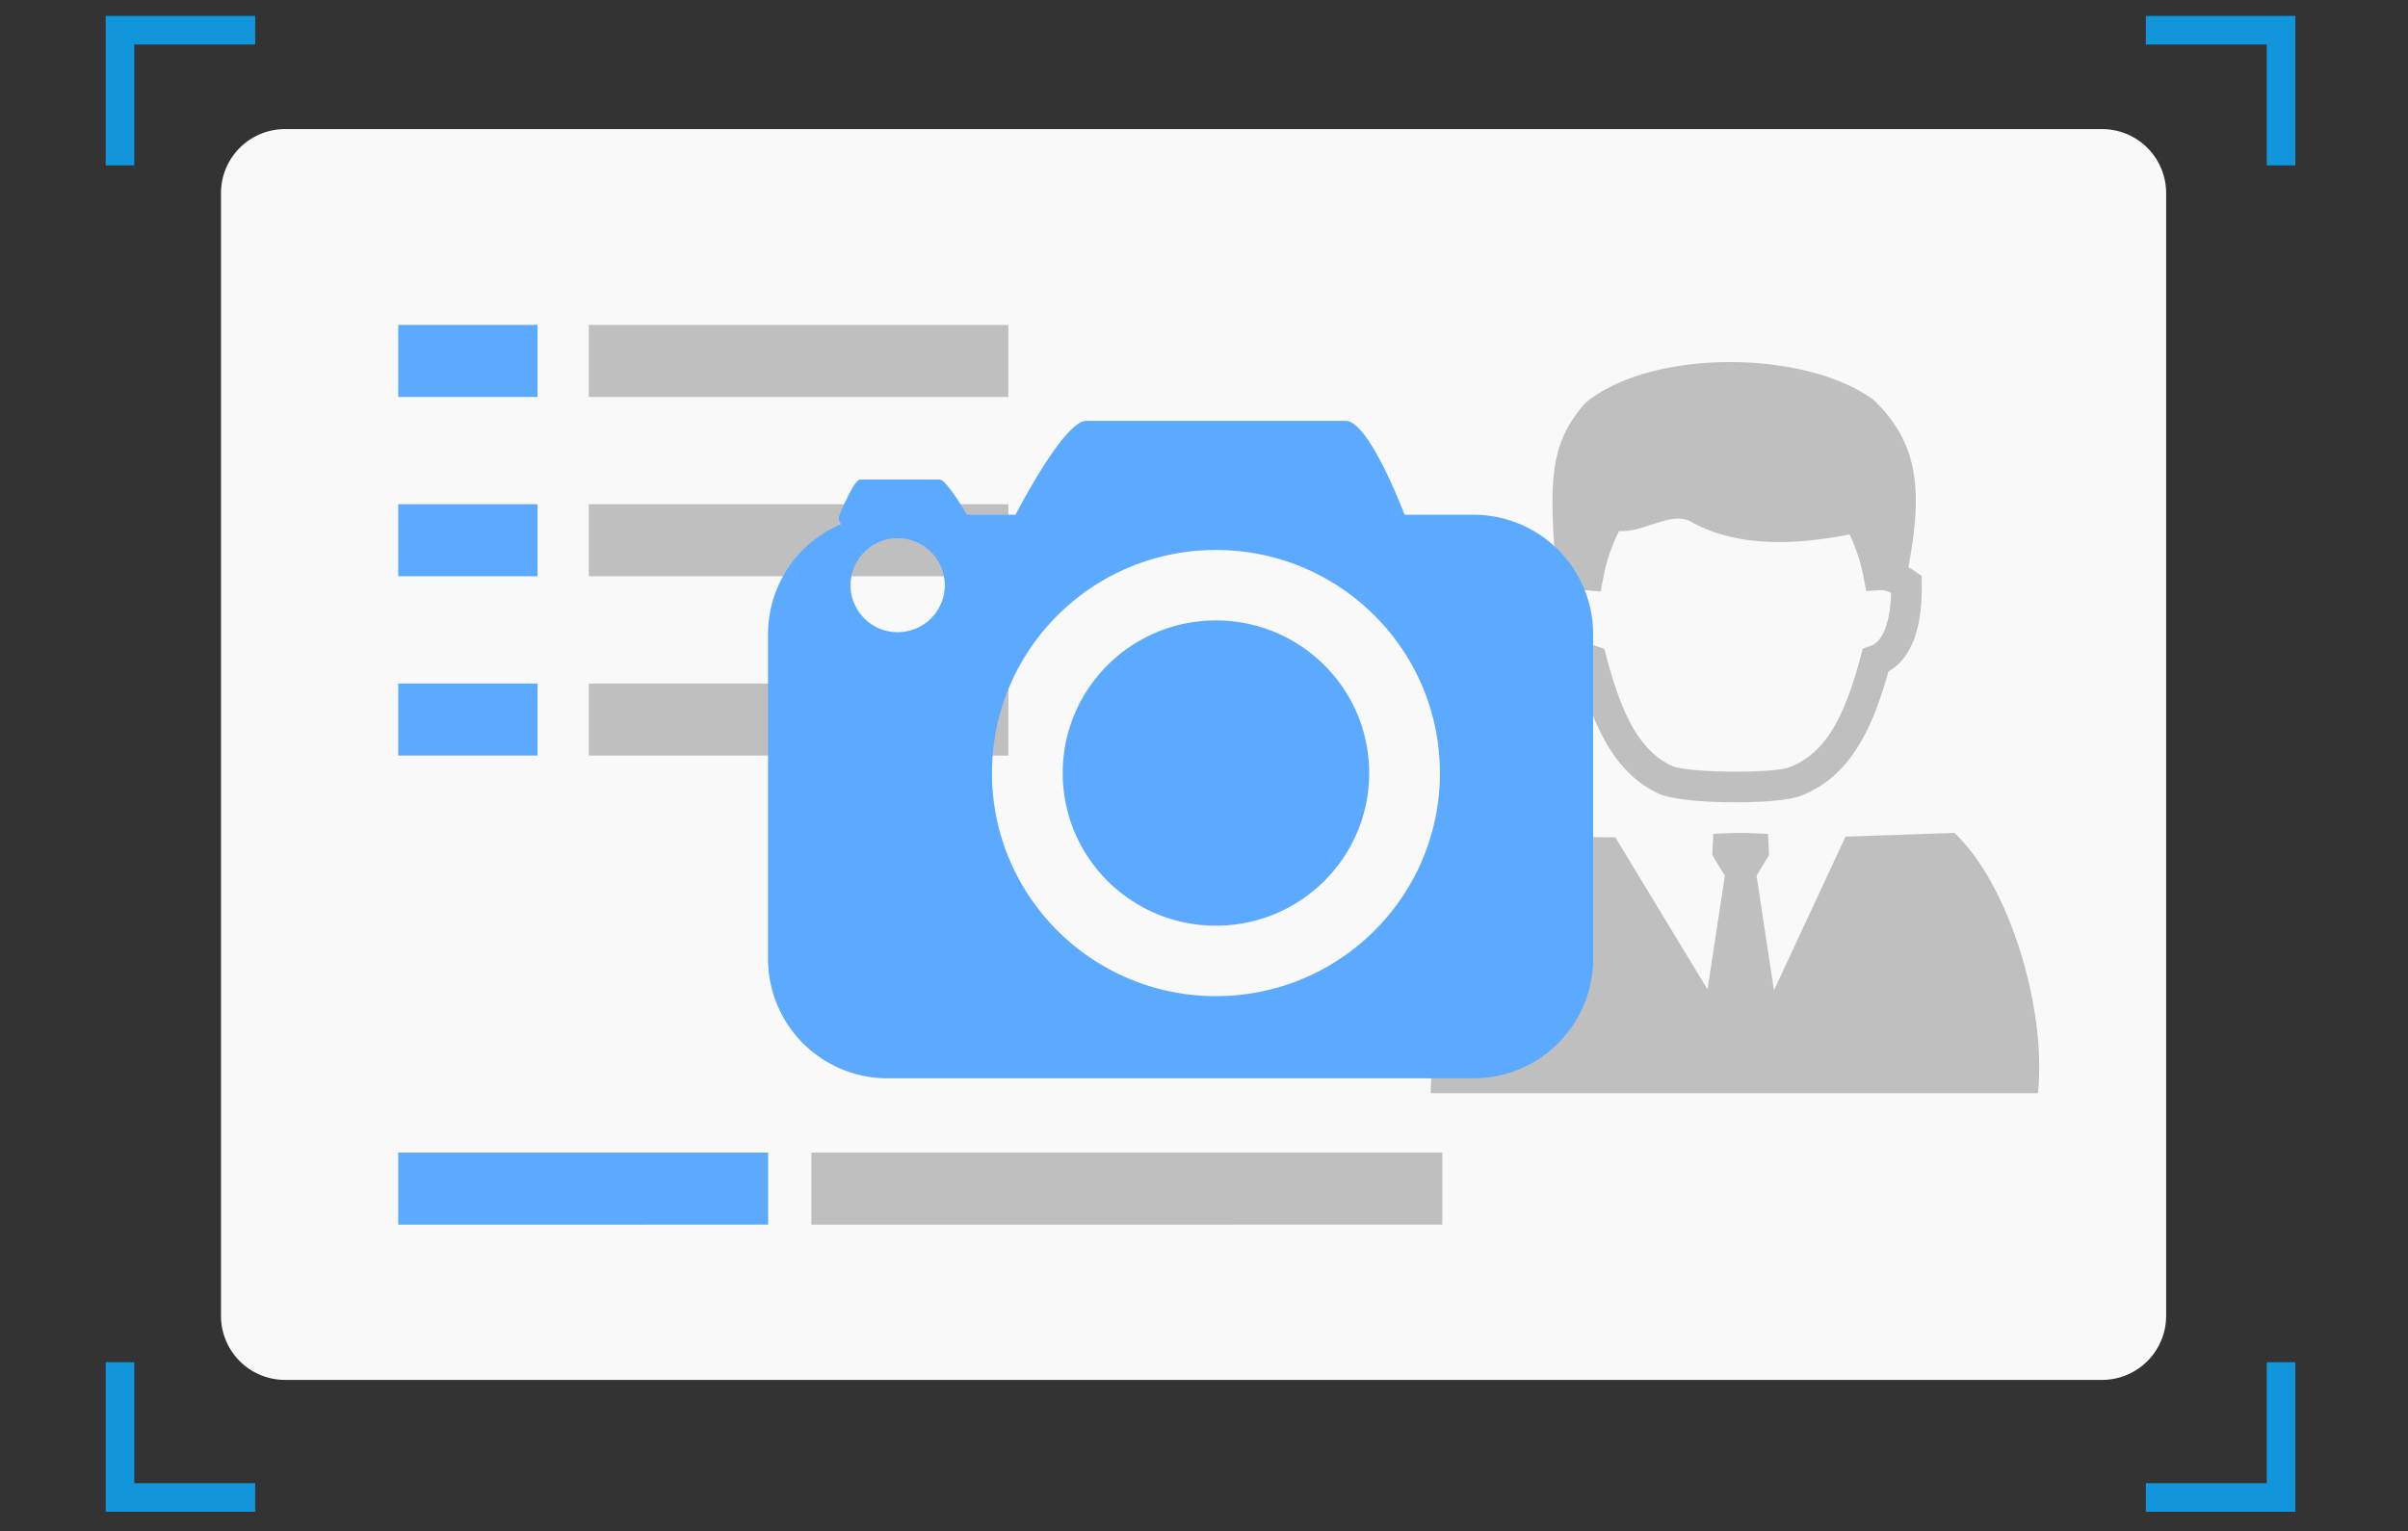 <?xml version="1.0" standalone="no"?><!DOCTYPE svg PUBLIC "-//W3C//DTD SVG 1.1//EN" "http://www.w3.org/Graphics/SVG/1.1/DTD/svg11.dtd"><svg t="1533191316471" class="icon" style="" viewBox="0 0 1610 1024" version="1.1" xmlns="http://www.w3.org/2000/svg" p-id="20297" id="mx_n_1533191316472" xmlns:xlink="http://www.w3.org/1999/xlink" width="1610" height="1024"><rect x="0" y="0" width="1610" height="1024" fill="#333333" stroke="none"/><defs><style type="text/css"></style></defs><path d="M89.771 29.771h80.843V10.667h-99.947v99.936h19.104zM89.771 991.957h80.843v19.104h-99.947v-99.957h19.104zM1515.563 29.771h-80.832V10.667h99.936v99.936h-19.104zM1515.563 991.957h-80.832v19.104h99.936v-99.957h-19.104z" fill="#1296db" p-id="20298"></path><path d="M1448.288 880.064a42.837 42.837 0 0 1-42.837 42.837H190.581a42.837 42.837 0 0 1-42.827-42.837V129.163a42.827 42.827 0 0 1 42.827-42.827h1214.891a42.816 42.816 0 0 1 42.816 42.827v750.901z" fill="#f9f9f9" p-id="20299"></path><path d="M266.251 217.312h93.152v48.181h-93.152zM266.251 337.227h93.152v48.181h-93.152zM266.251 457.141h93.152v48.181h-93.152z" fill="#5baaff" p-id="20300"></path><path d="M1275.936 379.339c1.483 0.843 2.955 1.749 4.427 2.752l4.427 2.997 0.085 5.312c0.245 15.392-1.6 28.437-5.643 38.453-3.723 9.184-9.205 16.043-16.587 20.192-5.024 17.931-10.891 34.517-19.275 48.459-9.589 16.053-22.272 28.416-40.224 35.051-8.011 2.933-28.491 4.288-48.203 4-19.008-0.277-38.091-2.155-45.664-5.653-16.299-7.499-27.755-20.128-36.427-35.829-7.435-13.429-12.736-29.056-17.365-45.557-7.648-3.979-13.365-10.805-17.216-20.053-4.224-10.101-6.133-23.36-5.888-39.061l0.064-5.333 4.437-2.976a47.147 47.147 0 0 1 3.392-2.144c-5.003-61.685-3.104-84.501 19.787-110.56 44.672-36.587 147.083-35.307 192.341-2.144 30.869 29.12 33.013 61.739 23.531 112.096z m-93.824 178.411l0.661 14.144-8.352 13.813 11.648 76.651 47.851-102.795 72.821-2.496c37.611 35.584 61.739 119.413 55.808 174.08H956.597c1.003-48 9.835-130.016 57.643-171.712l65.803 0.608 61.611 101.685 11.595-76.021-8.384-13.813 0.651-14.144c15.968-0.875 20.651-0.875 36.597 0z m54.517-200.309c-28.96 5.664-72.043 10.613-106.08-8.533-13.109-7.381-32.288 7.733-47.979 6.187a117.28 117.28 0 0 0-10.603 31.339l-1.76 9.259-9.312-0.907a13.291 13.291 0 0 0-5.408 0.672 20.597 20.597 0 0 0-2.517 1.003c0.224 10.251 1.675 18.763 4.331 25.131 2.336 5.6 5.579 9.248 9.835 10.571l5.44 1.696 1.483 5.461c4.587 16.917 9.685 32.864 16.875 45.845 6.667 12.064 15.2 21.643 26.997 27.072 4.96 2.272 20.768 3.563 37.301 3.808 17.557 0.267 35.093-0.672 40.885-2.795 13.024-4.832 22.4-14.123 29.664-26.283 7.808-13.099 13.397-29.707 18.283-47.915l1.387-5.205 5.173-1.813c4.096-1.451 7.275-5.173 9.557-10.837 2.539-6.315 3.947-14.688 4.192-24.747a17.984 17.984 0 0 0-2.272-0.907 14.251 14.251 0 0 0-5.28-0.8l-9.077 0.587-1.664-8.928a118.485 118.485 0 0 0-9.451-28.96zM393.664 217.312h280.523v48.181H393.664zM393.664 337.227h280.523v48.181H393.664zM393.664 457.141h280.523v48.181H393.664zM542.485 770.859h421.856v48.203H542.485z" fill="#bfbfbf" p-id="20301" data-spm-anchor-id="a313x.7781069.0.i28" class=""></path><path d="M266.251 770.859h247.328v48.203H266.251z" fill="#5baaff" p-id="20302" data-spm-anchor-id="a313x.7781069.0.i27" class=""></path><path d="M985.227 721.205H593.451a79.947 79.947 0 0 1-79.957-79.957V424.235a79.957 79.957 0 0 1 48.96-73.717 7.125 7.125 0 0 1-1.675-4.683s9.845-25.12 14.453-25.12h52.981c4.107 0 15.125 18.112 18.347 23.563h32.448s32.181-62.827 47.296-62.827h173.387c15.829 0 39.403 62.827 39.403 62.827h46.144a79.957 79.957 0 0 1 79.947 79.957v217.013a79.968 79.968 0 0 1-79.957 79.957M600.181 422.805a31.467 31.467 0 0 0 31.531-31.413 31.467 31.467 0 0 0-31.531-31.403 31.467 31.467 0 0 0-31.52 31.403 31.467 31.467 0 0 0 31.52 31.413m212.811-54.976c-82.709 0-149.749 66.795-149.749 149.205 0 82.4 67.04 149.205 149.749 149.205 82.688 0 149.739-66.805 149.739-149.205S895.68 367.829 812.992 367.829m0 251.285c-56.597 0-102.464-45.707-102.464-102.08s45.867-102.08 102.464-102.08c56.576 0 102.443 45.707 102.443 102.08s-45.877 102.08-102.443 102.08m0 0" fill="#5baaff" p-id="20303"></path></svg>